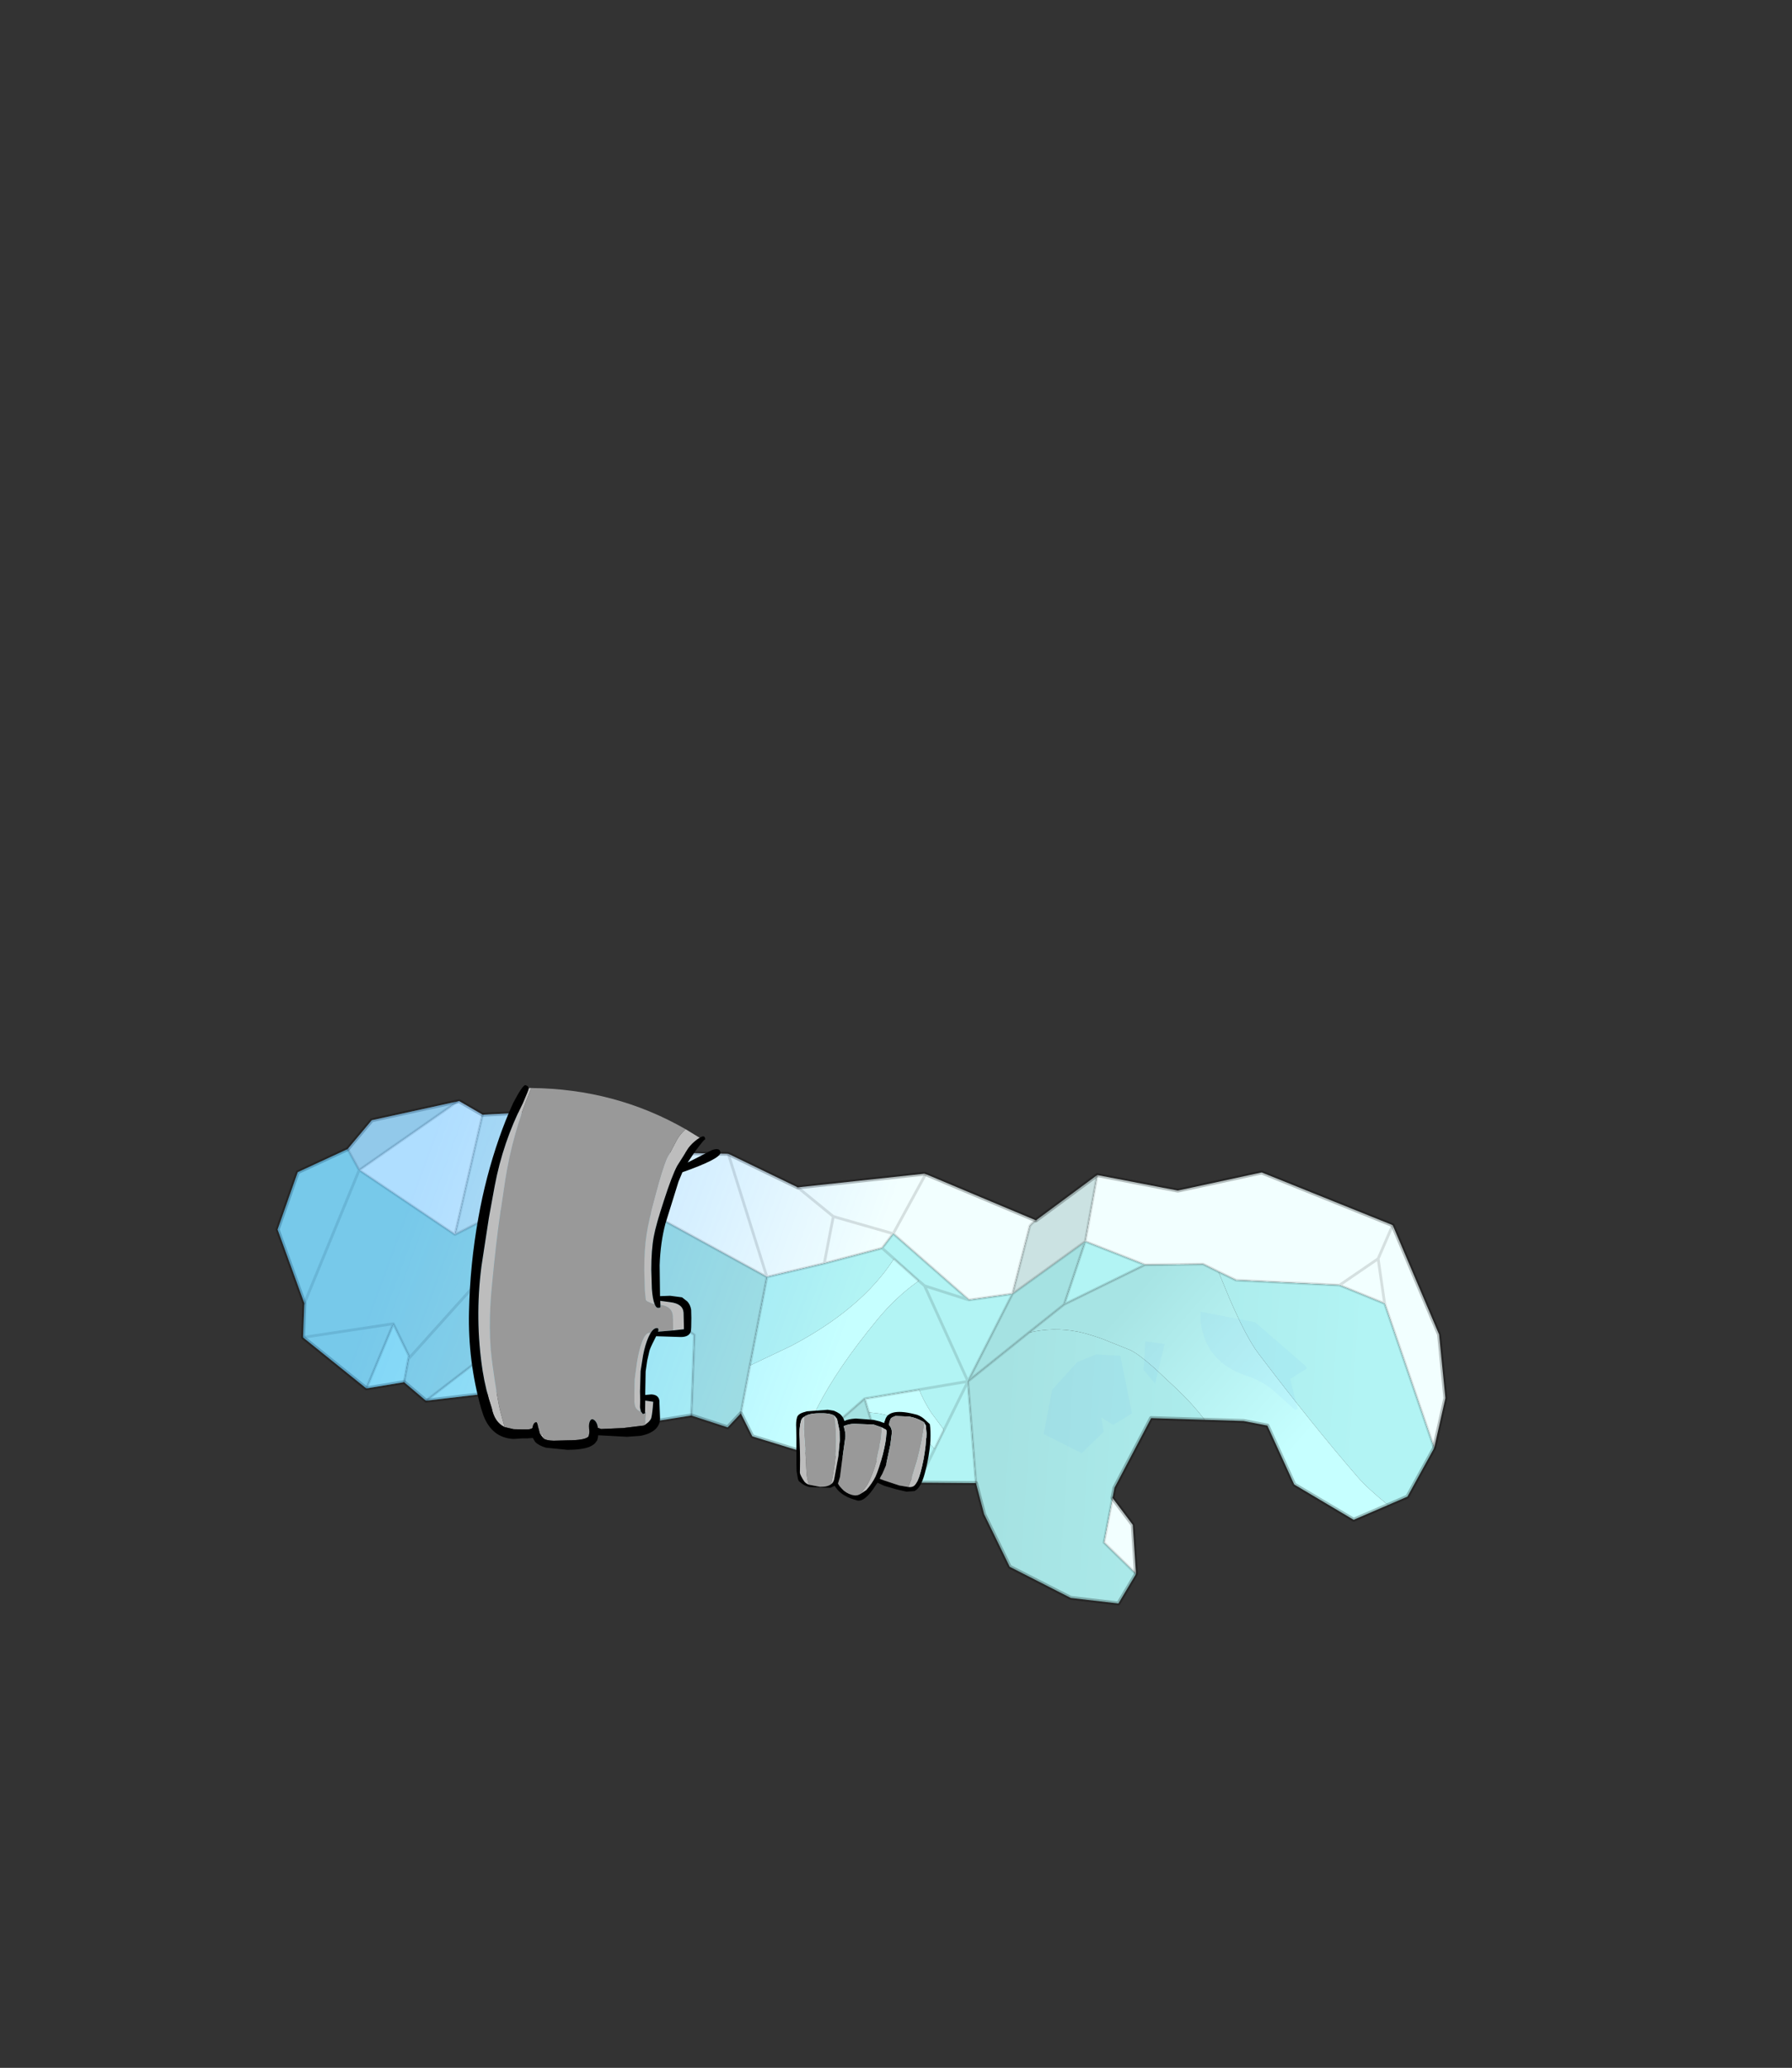 <?xml version="1.0" encoding="UTF-8" standalone="no"?>
<svg xmlns:xlink="http://www.w3.org/1999/xlink" height="531.5px" width="460.6px" xmlns="http://www.w3.org/2000/svg">
  <rect width="100%" height="100%" fill="#333333" stroke="none"/>
  <g transform="matrix(1.0, 0.0, 0.0, 1.0, 193.65, 334.05)">
    <use height="298.15" transform="matrix(-0.193, 1.001, -1.001, -0.193, 187.545, -22.249)" width="115.45" xlink:href="#shape0"/>
    <use height="106.8" transform="matrix(1.0, 0.0, 0.0, 1.0, -73.1, -55.15)" width="118.65" xlink:href="#shape1"/>
  </g>
  <defs>
    <g id="shape0" transform="matrix(1.0, 0.0, 0.0, 1.0, 57.7, 149.05)">
      <path d="M2.8 -148.15 L-30.6 -129.0 -33.0 -116.95 -29.3 -91.1 -30.55 -86.35 -31.7 -82.2 -28.75 -67.8 -31.7 -51.9 -48.7 -51.7 -48.7 -72.4 -57.2 -92.3 -50.4 -127.25 -25.55 -143.95 -10.1 -148.55 2.8 -148.15 M30.5 -70.9 L36.2 -77.2 48.2 -80.35 41.95 -70.9 30.5 -70.9 M-36.4 110.15 L-36.55 109.8 -34.3 103.35 -3.3 104.45 -14.7 131.25 -36.4 110.15 M-37.5 90.35 L-31.35 69.2 -36.35 40.65 -31.35 21.85 -40.8 -8.9 -40.75 -9.2 -34.55 -38.7 -33.65 -37.9 -32.9 -37.45 -15.25 -36.4 -11.65 -25.9 -24.45 -4.0 -20.35 -1.95 -13.8 11.65 -25.85 11.65 -24.45 -4.0 -25.85 11.65 -13.8 11.65 -7.7 25.2 -20.45 64.9 -14.55 90.05 -37.5 90.35 M-33.0 -116.95 L-41.4 -125.25 -50.4 -127.25 -41.4 -125.25 -30.6 -129.0 -41.4 -125.25 -33.0 -116.95 M-36.35 40.65 L-7.7 25.2 -36.35 40.65 M-40.75 -9.2 L-24.45 -4.0 -40.75 -9.2 M-31.35 69.2 L-20.9 66.25 -20.45 64.9 -20.9 66.25 -31.35 69.2 M-25.85 11.65 L-31.35 21.85 -25.85 11.65" fill="#f2ffff" fill-rule="evenodd" stroke="none"/>
      <path d="M33.35 -36.4 L36.0 -22.05 32.55 -12.5 32.55 -12.45 20.95 -6.45 20.75 -9.05 Q20.75 -15.3 22.0 -17.55 22.9 -19.2 26.9 -24.55 L36.0 -22.05 26.9 -24.55 21.7 -25.95 17.95 -21.85 Q15.0 -19.1 12.9 -17.9 L17.75 -4.8 33.9 7.75 33.8 8.75 Q27.95 8.1 22.3 6.5 11.55 3.45 -2.55 -4.25 -8.85 -7.7 -13.7 -12.3 L-14.0 -12.6 -13.05 -14.25 8.55 -29.55 12.9 -17.9 8.55 -29.55 -13.05 -14.25 -14.0 -12.6 -18.3 -5.4 Q-4.35 0.2 8.2 15.9 L15.05 25.2 -7.7 25.2 -13.8 11.65 -20.35 -1.95 -24.45 -4.0 -11.65 -25.9 -15.25 -36.4 8.55 -29.55 33.35 -36.4 M30.2 37.3 L37.55 57.6 31.8 66.1 5.95 50.2 10.1 40.4 30.2 37.3 M33.9 87.0 L39.2 103.7 18.0 84.95 32.0 79.75 32.0 81.0 33.9 87.0 M35.65 110.0 L39.0 119.05 21.7 115.45 28.9 110.05 29.7 110.05 35.65 110.0 M8.55 -29.55 L21.7 -25.95 8.55 -29.55 M-13.05 -14.25 L-11.65 -25.9 -13.05 -14.25 M-31.7 -51.9 L-28.75 -67.8 -15.1 -49.7 -31.7 -51.9 M-20.35 -1.95 L-18.3 -5.4 -20.35 -1.95" fill="#b2f4f4" fill-rule="evenodd" stroke="none"/>
      <path d="M32.55 -12.45 L33.9 7.75 17.75 -4.8 20.95 -6.45 32.55 -12.45 M27.3 25.15 L31.4 27.75 30.2 37.3 10.1 40.4 5.95 50.2 31.8 66.1 37.55 57.6 33.9 87.0 32.0 81.0 32.0 79.75 18.0 84.95 17.75 84.75 5.95 50.2 17.75 84.75 18.0 84.95 9.45 97.85 29.7 110.05 9.45 97.85 18.0 84.95 39.2 103.7 35.65 110.0 29.7 110.05 28.9 110.05 21.7 115.45 39.0 119.05 29.4 137.15 20.9 138.45 3.9 148.6 -11.25 146.35 -19.35 135.1 -14.7 131.25 -3.3 104.45 -14.55 90.05 -20.45 64.9 -7.7 25.2 15.05 25.2 27.3 25.15 M-6.4 -42.25 L8.55 -29.55 -15.25 -36.4 -31.7 -51.9 -15.1 -49.7 -6.4 -42.25 M20.9 138.45 L-14.7 131.25 20.9 138.45 M31.8 66.1 L32.0 79.75 31.8 66.1 M29.4 137.15 L21.7 115.45 29.4 137.15" fill="#a5e2e2" fill-rule="evenodd" stroke="none"/>
      <path d="M-19.35 135.1 L-27.65 130.5 -36.4 110.15 -14.7 131.25 -19.35 135.1 M-34.55 -38.7 L-48.7 -51.7 -31.7 -51.9 -15.25 -36.4 -32.9 -37.45 -33.65 -37.9 -34.55 -38.7" fill="#cbe2e2" fill-rule="evenodd" stroke="none"/>
      <path d="M2.8 -148.15 L16.1 -143.85 19.1 -139.45 Q16.0 -133.65 13.65 -130.65 2.6 -116.6 -12.3 -100.05 -15.7 -96.3 -24.6 -90.25 L-30.55 -86.35 -29.3 -91.1 -33.0 -116.95 -30.6 -129.0 2.8 -148.15 M6.75 -90.0 L8.9 -76.65 27.9 -70.9 30.5 -70.9 41.95 -70.9 48.2 -80.35 56.35 -77.4 57.25 -65.35 52.45 -48.75 40.65 -39.9 33.35 -36.4 8.55 -29.55 -6.4 -42.25 Q-9.0 -47.95 -9.0 -54.3 -9.0 -56.6 -8.4 -60.75 L-6.95 -68.25 Q-6.45 -70.3 -3.7 -75.0 L0.45 -81.6 Q3.3 -86.1 6.75 -90.0" fill="url(#gradient0)" fill-rule="evenodd" stroke="none"/>
      <path d="M-34.3 103.35 L-37.5 90.35 -14.55 90.05 -3.3 104.45 -34.3 103.35" fill="#d9f2f2" fill-rule="evenodd" stroke="none"/>
      <path d="M33.8 8.75 L32.45 21.2 27.3 25.15 15.05 25.2 8.2 15.9 Q-4.35 0.2 -18.3 -5.4 L-14.0 -12.6 -13.7 -12.3 Q-8.85 -7.7 -2.55 -4.25 11.55 3.45 22.3 6.5 27.95 8.1 33.8 8.75 M17.75 -4.8 L12.9 -17.9 Q15.0 -19.1 17.95 -21.85 L21.7 -25.95 26.9 -24.55 Q22.9 -19.2 22.0 -17.55 20.75 -15.3 20.75 -9.05 L20.95 -6.45 17.75 -4.8" fill="#c6ffff" fill-rule="evenodd" stroke="none"/>
      <path d="M-30.55 -86.35 L-24.6 -90.25 Q-15.7 -96.3 -12.3 -100.05 2.6 -116.6 13.65 -130.65 16.0 -133.65 19.1 -139.45 L24.4 -131.65 18.5 -115.25 5.2 -105.8 5.2 -99.7 6.75 -90.0 Q3.3 -86.1 0.45 -81.6 L-3.7 -75.0 Q-6.45 -70.3 -6.95 -68.25 L-8.4 -60.75 Q-9.0 -56.6 -9.0 -54.3 -9.0 -47.95 -6.4 -42.25 L-15.1 -49.7 -28.75 -67.8 -31.7 -82.2 -30.55 -86.35" fill="url(#gradient1)" fill-rule="evenodd" stroke="none"/>
      <path d="M19.1 -139.45 L16.1 -143.85 2.8 -148.15 -10.1 -148.55 -25.55 -143.95 -50.4 -127.25 -57.2 -92.3 -48.7 -72.4 -48.7 -51.7 -34.55 -38.7 -40.75 -9.2 -40.8 -8.9 -31.35 21.85 -36.35 40.65 -31.35 69.2 -37.5 90.35 -34.3 103.35 -36.55 109.8 -36.4 110.15 -27.65 130.5 -19.35 135.1 -11.25 146.35 3.9 148.6 20.9 138.45 29.4 137.15 39.0 119.05 35.65 110.0 39.2 103.7 33.9 87.0 37.55 57.6 30.2 37.3 31.4 27.75 27.3 25.15 32.45 21.2 33.8 8.75 33.9 7.75 32.55 -12.45 32.55 -12.5 36.0 -22.05 33.35 -36.4 40.65 -39.9 52.45 -48.75 57.25 -65.35 56.35 -77.4 48.2 -80.35 36.2 -77.2 30.5 -70.9 27.9 -70.9 8.9 -76.65 6.75 -90.0 5.2 -99.7 5.2 -105.8 18.5 -115.25 24.4 -131.65 19.1 -139.45" fill="none" stroke="#000000" stroke-linecap="round" stroke-linejoin="round" stroke-opacity="0.251" stroke-width="1.0"/>
      <path d="M2.8 -148.15 L-30.6 -129.0 -33.0 -116.95 -29.3 -91.1 -30.55 -86.35 -31.7 -82.2 -28.75 -67.8 -31.7 -51.9 -15.1 -49.7 -28.75 -67.8 M30.5 -70.9 L41.95 -70.9 48.2 -80.35 M-6.4 -42.25 L8.55 -29.55 33.35 -36.4 M17.75 -4.8 L12.9 -17.9 8.55 -29.55 -13.05 -14.25 -14.0 -12.6 -18.3 -5.4 -20.35 -1.95 -24.45 -4.0 -25.85 11.65 -13.8 11.65 -7.7 25.2 -36.35 40.65 M21.7 -25.95 L8.55 -29.55 -15.25 -36.4 -11.65 -25.9 -13.05 -14.25 M20.95 -6.45 L32.55 -12.45 M26.9 -24.55 L36.0 -22.05 M20.95 -6.45 L17.75 -4.8 33.9 7.75 M21.7 -25.95 L26.9 -24.55 M27.3 25.15 L15.05 25.2 -7.7 25.2 -20.45 64.9 -14.55 90.05 -3.3 104.45 -14.7 131.25 20.9 138.45 M30.2 37.3 L10.1 40.4 5.95 50.2 31.8 66.1 37.55 57.6 M5.95 50.2 L17.75 84.75 18.0 84.95 32.0 79.75 31.8 66.1 M18.0 84.95 L9.45 97.85 29.7 110.05 35.65 110.0 M32.0 79.75 L32.0 81.0 33.9 87.0 M39.0 119.05 L21.7 115.45 29.4 137.15 M29.7 110.05 L28.9 110.05 21.7 115.45 M39.2 103.7 L18.0 84.95 M-50.4 -127.25 L-41.4 -125.25 -30.6 -129.0 M-41.4 -125.25 L-33.0 -116.95 M-15.25 -36.4 L-32.9 -37.45 -33.65 -37.9 -34.55 -38.7 M-13.8 11.65 L-20.35 -1.95 M-11.65 -25.9 L-24.45 -4.0 -40.75 -9.2 M-6.4 -42.25 L-15.1 -49.7 M-31.7 -51.9 L-15.25 -36.4 M-48.7 -51.7 L-31.7 -51.9 M-31.35 21.85 L-25.85 11.65 M-20.45 64.9 L-20.9 66.25 -31.35 69.2 M-14.55 90.05 L-37.5 90.35 M-19.35 135.1 L-14.7 131.25 -36.4 110.15 M-34.3 103.35 L-3.3 104.45" fill="none" stroke="#000000" stroke-linecap="round" stroke-linejoin="round" stroke-opacity="0.122" stroke-width="0.7"/>
      <path d="M6.6 -50.8 L-1.45 -55.7 -4.25 -60.0 -5.05 -66.05 8.65 -71.7 12.4 -67.6 11.1 -64.3 14.55 -65.55 20.9 -61.15 17.95 -50.8 6.6 -50.8 M-10.85 -112.9 L-7.45 -109.2 -0.4 -112.5 0.0 -111.9 -3.95 -105.3 Q-5.7 -102.0 -6.15 -98.15 -7.55 -87.6 -17.1 -84.4 L-19.8 -83.8 -19.8 -97.8 -11.35 -112.45 -10.85 -112.9 M-9.8 -71.55 L-10.1 -76.45 0.15 -76.0 -2.65 -72.5 -9.8 -71.55" fill="#0066ff" fill-opacity="0.039" fill-rule="evenodd" stroke="none"/>
      <path d="M5.2 -105.8 L5.2 -99.7 8.9 -76.65 27.9 -70.9 30.5 -70.9 36.2 -77.2 48.2 -80.35 56.35 -77.4 57.25 -65.35 52.45 -48.75 40.65 -39.9 33.35 -36.4 36.0 -22.05 32.55 -12.5 32.55 -12.45 33.9 7.75 32.45 21.2 27.3 25.15 31.4 27.75 30.2 37.3 37.55 57.6 33.9 87.0 39.2 103.7 35.65 110.0 39.0 119.05 29.4 137.15 20.9 138.45 3.9 148.6 -11.25 146.35 -19.35 135.1 -27.65 130.5 -36.55 109.8 -34.3 103.35 -37.5 90.35 -31.35 69.2 -36.35 40.65 -31.35 21.85 -40.8 -8.9 -34.55 -38.7 -48.7 -51.7 -48.7 -72.4 -57.2 -92.3 -50.4 -127.25 -25.55 -143.95 -10.1 -148.55 2.8 -148.15 16.1 -143.85 24.4 -131.65 18.5 -115.25 5.2 -105.8" fill="url(#gradient2)" fill-rule="evenodd" stroke="none"/>
    </g>
    <linearGradient gradientTransform="matrix(0.007, 0.055, -0.072, 0.009, 40.45, -88.15)" gradientUnits="userSpaceOnUse" id="gradient0" spreadMethod="pad" x1="-819.2" x2="819.2">
      <stop offset="0.0" stop-color="#b2f4f4"/>
      <stop offset="1.0" stop-color="#a5e2e2"/>
    </linearGradient>
    <linearGradient gradientTransform="matrix(-0.017, 0.03, -0.051, -0.03, -4.15, -89.3)" gradientUnits="userSpaceOnUse" id="gradient1" spreadMethod="pad" x1="-819.2" x2="819.2">
      <stop offset="0.0" stop-color="#c6ffff"/>
      <stop offset="1.0" stop-color="#a7e4e4"/>
    </linearGradient>
    <linearGradient gradientTransform="matrix(0.011, -0.069, 0.179, 0.029, 9.05, 62.25)" gradientUnits="userSpaceOnUse" id="gradient2" spreadMethod="pad" x1="-819.2" x2="819.2">
      <stop offset="0.0" stop-color="#0087ff" stop-opacity="0.278"/>
      <stop offset="1.0" stop-color="#006bff" stop-opacity="0.0"/>
    </linearGradient>
    <g id="shape1" transform="matrix(1.0, 0.0, 0.0, 1.0, 73.1, 55.15)">
      <path d="M-57.75 -54.4 L-57.1 -54.4 -57.35 -53.75 Q-61.9 -42.8 -63.8 -30.75 L-65.1 -21.95 Q-66.1 -15.25 -67.2 -3.7 -68.35 7.85 -67.05 16.9 -65.8 25.9 -65.0 28.9 L-63.95 32.75 Q-66.55 31.5 -67.25 27.9 -68.8 23.3 -69.6 18.3 -71.65 4.95 -69.9 -8.6 L-68.0 -21.0 -66.5 -29.2 Q-64.4 -40.4 -59.25 -50.55 -57.75 -54.0 -57.75 -54.35 L-57.75 -54.4 M-17.4 -43.8 L-13.8 -41.6 -14.35 -41.25 Q-15.85 -40.15 -16.75 -38.9 L-19.6 -34.4 Q-20.95 -31.85 -23.0 -25.5 -25.05 -19.25 -25.6 -16.25 -26.25 -12.8 -26.25 -7.7 L-26.1 -2.8 Q-25.9 -0.1 -25.4 1.1 L-26.0 1.0 -27.25 0.45 -27.65 0.1 -27.9 -2.35 -28.05 -7.6 Q-28.05 -13.1 -27.45 -16.8 -27.0 -20.05 -25.15 -26.75 -23.35 -33.6 -22.15 -36.35 L-19.6 -41.2 Q-18.8 -42.55 -17.5 -43.75 L-17.4 -43.8 M-23.9 1.35 L-23.95 0.3 -21.35 0.65 Q-18.1 1.05 -17.95 3.35 L-17.85 7.6 -20.6 7.9 -20.7 4.3 Q-20.8 1.8 -23.7 1.35 L-23.9 1.35 M-26.5 8.7 L-27.0 9.7 Q-27.8 11.5 -28.35 14.25 L-29.0 18.35 -29.1 22.0 -29.15 23.6 -29.1 25.75 -29.15 27.65 -28.95 28.7 -29.3 28.6 -29.75 28.35 -30.15 27.9 -30.4 27.4 -30.6 26.25 -30.6 26.1 -30.6 24.35 -30.5 20.45 -29.9 16.0 Q-29.4 13.05 -28.7 11.1 -27.65 8.2 -26.5 8.6 L-26.5 8.7 M-27.85 28.9 L-27.8 25.95 -25.75 26.25 Q-25.95 29.15 -26.25 30.4 -26.4 30.9 -27.05 31.55 L-27.85 32.2 -27.6 28.95 -27.85 28.9 M-53.9 35.7 L-54.0 35.6 -54.65 34.8 -54.25 34.6 Q-54.0 34.95 -53.9 35.7" fill="#bdbdbd" fill-rule="evenodd" stroke="none"/>
      <path d="M-57.1 -54.4 Q-35.5 -54.2 -17.4 -43.8 L-17.5 -43.75 Q-18.8 -42.55 -19.6 -41.2 L-22.15 -36.35 Q-23.35 -33.6 -25.15 -26.75 -27.0 -20.05 -27.45 -16.8 -28.05 -13.1 -28.05 -7.6 L-27.9 -2.35 -27.65 0.1 -27.25 0.45 -26.0 1.0 -25.4 1.1 Q-25.05 2.1 -24.5 2.1 -23.85 2.1 -23.9 1.85 L-23.9 1.35 -23.7 1.35 Q-20.8 1.8 -20.7 4.3 L-20.6 7.9 -24.15 8.2 -24.5 8.25 -24.4 7.8 -24.5 7.35 Q-25.55 7.05 -26.5 8.7 L-26.5 8.6 Q-27.65 8.2 -28.7 11.1 -29.4 13.05 -29.9 16.0 L-30.5 20.45 -30.6 24.35 -30.6 26.1 -30.6 26.25 -30.4 27.4 -30.15 27.9 -29.75 28.35 -29.3 28.6 -28.95 28.7 -28.4 29.4 -27.85 29.2 -27.85 28.9 -27.6 28.95 -27.85 32.2 -28.2 32.35 -33.5 33.0 -39.15 33.25 -39.95 32.95 -40.0 32.95 -40.15 32.1 Q-40.5 31.1 -41.15 30.8 -41.85 30.5 -42.15 31.6 -42.35 32.3 -42.15 33.9 -42.25 35.05 -42.45 35.25 -43.45 36.15 -47.75 36.15 L-51.35 36.25 Q-53.25 36.2 -53.9 35.7 -54.0 34.95 -54.25 34.6 L-54.65 34.8 -54.75 34.65 -55.0 34.15 -55.0 34.0 -55.3 32.85 -55.35 32.85 -55.35 32.8 Q-55.45 31.9 -55.75 31.5 -56.55 31.5 -56.8 33.0 -57.25 33.35 -58.2 33.35 L-59.3 33.35 -61.6 33.3 -63.95 32.75 -65.0 28.9 Q-65.8 25.9 -67.05 16.9 -68.35 7.85 -67.2 -3.7 -66.1 -15.25 -65.1 -21.95 L-63.8 -30.75 Q-61.9 -42.8 -57.35 -53.75 L-57.1 -54.4" fill="#999999" fill-rule="evenodd" stroke="none"/>
      <path d="M-13.8 -41.6 Q-12.4 -42.55 -12.4 -41.1 -12.4 -41.6 -14.95 -38.15 L-16.9 -35.25 -13.85 -36.8 -10.65 -38.45 Q-8.5 -39.2 -8.5 -37.75 -8.5 -36.2 -18.25 -32.75 L-19.25 -30.35 -22.6 -19.6 Q-23.9 -14.75 -24.1 -8.85 L-24.0 -0.9 -21.4 -1.0 -18.35 -0.6 -17.0 0.45 Q-16.2 1.3 -16.0 2.6 L-15.95 4.65 Q-15.95 7.7 -16.1 8.2 -16.55 9.6 -18.65 9.6 L-25.0 9.4 -25.45 10.3 Q-26.6 12.55 -26.75 13.25 L-27.3 15.7 -27.7 18.45 -27.8 23.7 -27.8 24.5 -26.25 24.35 Q-24.0 24.45 -24.15 26.6 L-24.0 30.5 Q-24.0 32.1 -25.1 33.2 -26.4 34.5 -29.05 35.0 L-32.5 35.25 -39.9 34.85 Q-39.95 35.6 -40.15 36.15 L-40.75 36.95 Q-41.3 37.45 -42.2 37.85 -44.2 38.6 -47.8 38.6 L-53.3 38.05 Q-55.2 37.5 -56.1 36.55 L-56.7 35.55 -58.05 35.65 -59.3 35.65 -61.7 35.8 Q-67.2 35.5 -69.4 29.75 L-70.0 27.9 Q-73.4 15.75 -73.1 3.1 -72.85 -9.05 -70.7 -21.0 -68.85 -31.5 -65.35 -41.55 -63.75 -46.15 -61.75 -50.55 -59.35 -55.15 -58.6 -55.15 L-58.05 -54.9 -58.0 -54.85 -57.75 -54.4 -57.75 -54.35 Q-57.75 -54.0 -59.25 -50.55 -64.4 -40.4 -66.5 -29.2 L-68.0 -21.0 -69.9 -8.6 Q-71.65 4.95 -69.6 18.3 -68.8 23.3 -67.25 27.9 -66.55 31.5 -63.95 32.75 L-61.6 33.3 -59.3 33.35 -58.2 33.35 Q-57.25 33.35 -56.8 33.0 -56.55 31.5 -55.75 31.5 -55.45 31.9 -55.35 32.8 L-55.35 32.85 -55.3 32.85 -55.0 34.0 -55.0 34.15 -54.75 34.65 -54.65 34.8 -54.0 35.6 -53.9 35.7 Q-53.25 36.2 -51.35 36.25 L-47.75 36.15 Q-43.45 36.15 -42.45 35.25 -42.25 35.05 -42.15 33.9 -42.35 32.3 -42.15 31.6 -41.85 30.5 -41.15 30.8 -40.5 31.1 -40.15 32.1 L-40.0 32.95 -39.95 32.95 -39.15 33.25 -33.5 33.0 -28.2 32.35 -27.85 32.2 -27.05 31.55 Q-26.4 30.9 -26.25 30.4 -25.95 29.15 -25.75 26.25 L-27.8 25.95 -27.85 28.9 -27.85 29.2 -28.4 29.4 -28.95 28.7 -29.15 27.65 -29.1 25.75 -29.15 23.6 -29.1 22.0 -29.0 18.35 -28.35 14.25 Q-27.8 11.5 -27.0 9.7 L-26.5 8.7 Q-25.55 7.05 -24.5 7.35 L-24.4 7.8 -24.5 8.25 -24.15 8.2 -20.6 7.9 -17.85 7.6 -17.95 3.35 Q-18.1 1.05 -21.35 0.65 L-23.95 0.3 -23.9 1.35 -23.9 1.85 Q-23.85 2.1 -24.5 2.1 -25.05 2.1 -25.4 1.1 -25.9 -0.1 -26.1 -2.8 L-26.25 -7.7 Q-26.25 -12.8 -25.6 -16.25 -25.05 -19.25 -23.0 -25.5 -20.95 -31.85 -19.6 -34.4 L-16.75 -38.9 Q-15.85 -40.15 -14.35 -41.25 L-13.8 -41.6" fill="#000000" fill-rule="evenodd" stroke="none"/>
      <path d="M26.3 30.55 L30.9 30.9 31.9 31.15 32.5 31.3 33.15 31.55 33.65 31.7 33.65 31.45 33.7 31.3 33.75 31.25 33.85 31.0 33.85 30.95 Q34.75 27.6 42.1 29.6 43.3 30.05 44.15 30.9 L45.35 32.0 Q45.6 33.65 45.5 36.2 45.25 40.2 44.05 44.65 43.0 48.55 41.35 49.2 L39.35 49.35 36.75 48.75 33.65 47.85 31.9 47.05 31.5 47.6 Q28.65 52.15 26.6 51.6 L26.5 51.55 Q23.25 50.7 21.65 48.9 L20.85 47.85 19.8 48.35 14.35 48.15 14.2 48.1 Q13.05 47.8 12.05 46.95 L11.65 46.6 11.45 46.1 11.1 44.1 11.05 42.0 11.05 36.2 11.05 35.55 11.0 32.9 Q10.9 31.4 11.2 30.3 11.45 29.3 13.25 28.85 L13.75 28.7 19.1 28.3 20.7 28.55 Q21.55 28.9 22.2 29.35 23.05 30.05 23.4 31.2 24.0 30.85 25.3 30.65 L26.3 30.55 M20.0 47.4 Q20.55 47.0 20.75 46.2 L21.8 40.5 22.2 36.15 22.15 33.75 21.5 30.65 20.85 29.85 Q19.75 29.1 16.85 29.2 14.25 29.2 13.05 30.1 12.4 30.45 12.2 31.25 11.7 33.05 11.9 35.85 L12.0 41.15 11.95 44.3 11.95 44.5 Q12.05 45.15 13.0 46.6 13.35 47.2 14.25 47.55 L17.1 48.1 Q19.05 48.15 20.0 47.4 M33.05 32.85 L30.9 32.1 25.95 31.9 Q24.6 31.9 23.2 32.5 23.7 34.2 23.65 35.2 L22.9 40.55 22.25 45.6 21.75 47.25 Q22.0 47.9 23.25 49.1 24.5 50.1 25.95 50.3 26.8 50.4 27.65 49.85 L29.0 48.95 Q30.45 47.35 31.4 45.45 32.3 43.4 33.2 40.0 34.1 36.45 34.15 34.75 34.45 33.45 33.8 33.25 L33.7 33.3 33.7 33.25 33.05 32.85 M39.85 48.15 Q40.85 48.25 41.35 47.8 42.25 47.0 42.95 44.4 43.85 41.15 44.25 37.55 L44.4 35.65 44.45 35.5 44.5 34.35 44.3 32.3 44.0 31.8 43.9 31.55 43.5 31.3 Q41.85 30.35 40.05 30.05 L36.55 29.9 Q35.3 30.25 35.15 30.9 L35.15 31.0 35.0 31.25 34.85 32.2 Q35.7 33.15 35.55 34.45 L35.2 37.25 34.05 42.65 33.15 44.75 Q32.45 45.9 32.5 46.05 L33.55 46.45 37.5 47.75 39.85 48.15" fill="#000000" fill-rule="evenodd" stroke="none"/>
      <path d="M20.85 29.85 Q22.0 38.4 20.0 47.4 19.05 48.15 17.1 48.1 L14.25 47.55 Q13.8 46.2 13.65 44.6 L13.35 38.85 12.95 33.3 13.05 30.1 Q14.25 29.2 16.85 29.2 19.75 29.1 20.85 29.85 M27.65 49.85 Q26.8 50.4 25.95 50.3 24.5 50.1 23.25 49.1 22.0 47.9 21.75 47.25 L22.25 45.6 22.9 40.55 23.65 35.2 Q23.7 34.2 23.2 32.5 24.6 31.9 25.95 31.9 L30.9 32.1 33.05 32.85 32.85 35.55 31.6 41.6 Q30.6 45.25 29.2 47.7 L27.65 49.85 M44.0 31.8 Q43.3 36.85 42.1 41.3 L40.7 45.85 39.85 48.15 37.5 47.75 33.55 46.45 32.5 46.05 Q32.45 45.9 33.15 44.75 L34.05 42.65 35.2 37.25 35.55 34.45 Q35.7 33.15 34.85 32.2 L35.0 31.25 35.15 31.0 35.15 30.9 Q35.3 30.25 36.55 29.9 L40.05 30.05 Q41.85 30.35 43.5 31.3 L43.9 31.55 44.0 31.8" fill="#999999" fill-rule="evenodd" stroke="none"/>
      <path d="M20.85 29.85 L21.5 30.65 22.15 33.75 22.2 36.15 21.8 40.5 20.75 46.2 Q20.55 47.0 20.0 47.4 22.0 38.4 20.85 29.85 M14.25 47.55 Q13.35 47.2 13.0 46.6 12.05 45.15 11.95 44.5 L11.95 44.3 12.0 41.15 11.9 35.85 Q11.7 33.05 12.2 31.25 12.4 30.45 13.05 30.1 L12.95 33.3 13.35 38.85 13.65 44.6 Q13.8 46.2 14.25 47.55 M27.65 49.85 L29.2 47.7 Q30.6 45.25 31.6 41.6 L32.85 35.55 33.05 32.85 33.7 33.25 33.7 33.3 33.8 33.25 Q34.45 33.45 34.15 34.75 34.1 36.45 33.2 40.0 32.3 43.4 31.4 45.45 30.45 47.35 29.0 48.95 L27.65 49.85 M44.0 31.8 L44.3 32.3 44.5 34.35 44.45 35.5 44.4 35.65 44.25 37.55 Q43.85 41.15 42.95 44.4 42.25 47.0 41.35 47.8 40.85 48.25 39.85 48.15 L40.7 45.85 42.1 41.3 Q43.3 36.85 44.0 31.8" fill="#bdbdbd" fill-rule="evenodd" stroke="none"/>
    </g>
  </defs>
</svg>
